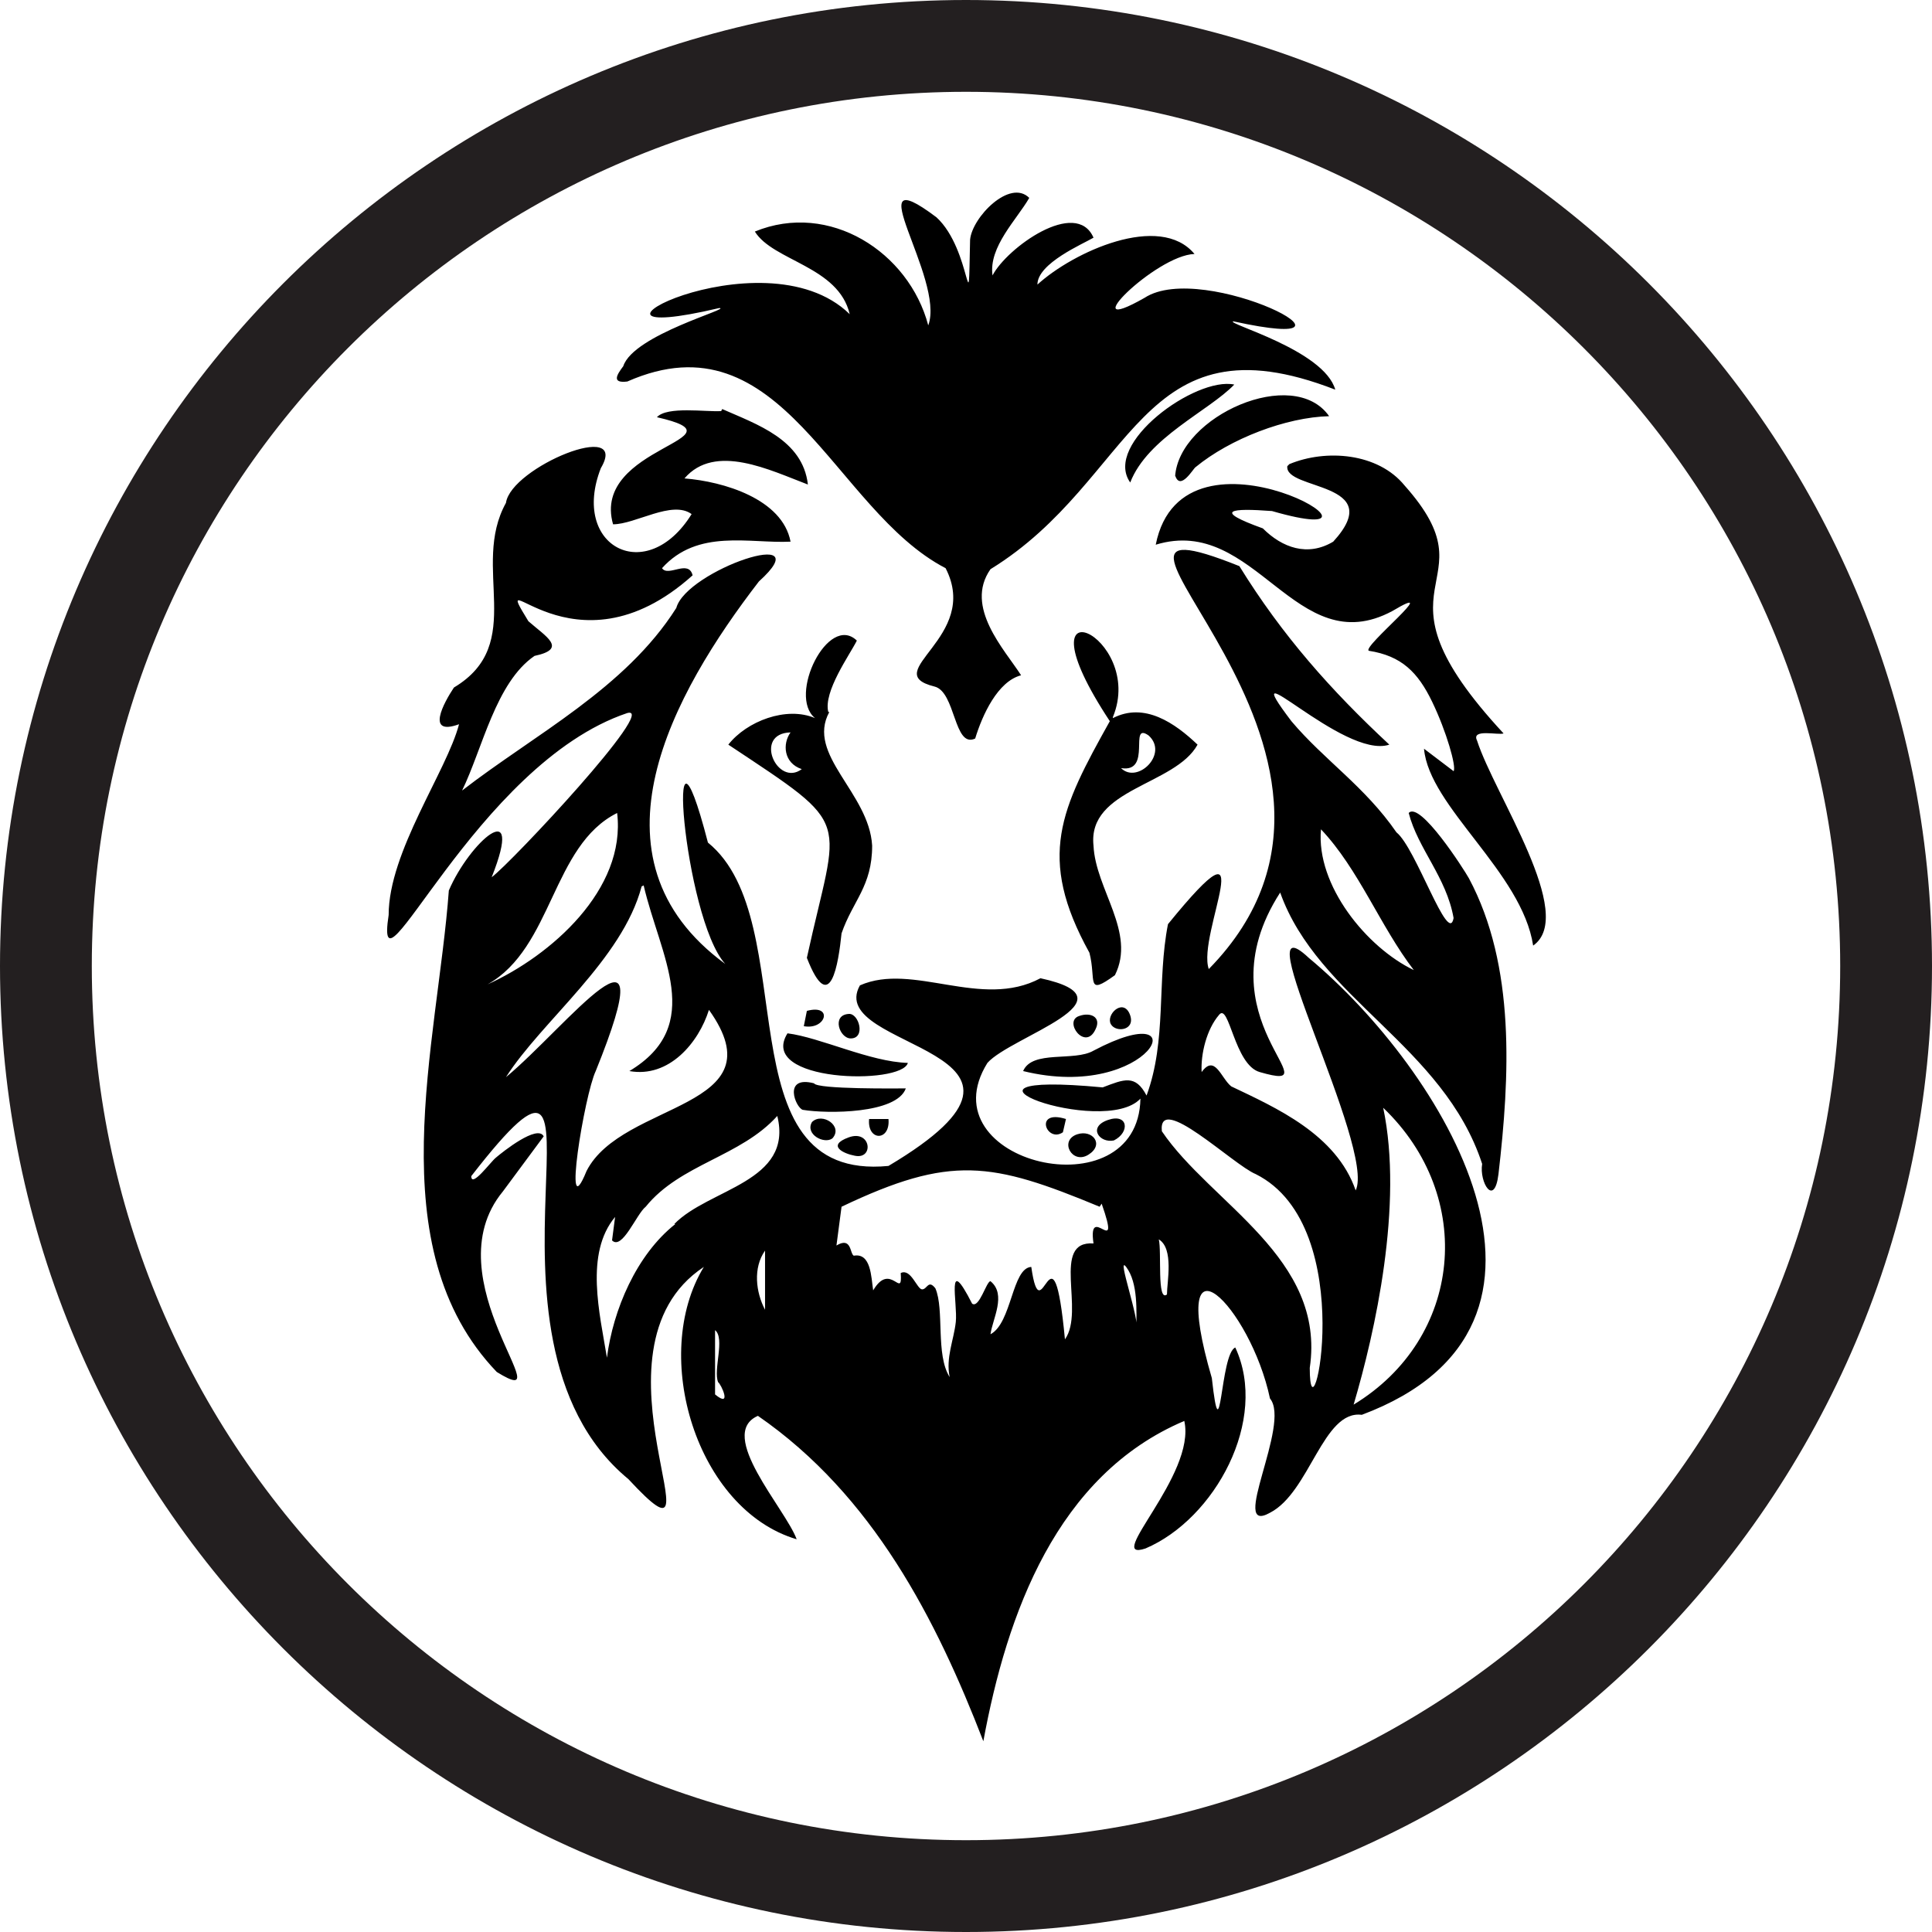 <svg xmlns="http://www.w3.org/2000/svg" version="1.1" xmlns:xlink="http://www.w3.org/1999/xlink" xmlns:svgjs="http://svgjs.dev/svgjs" width="189.4" height="189.4"><svg id="SvgjsSvg1001" xmlns="http://www.w3.org/2000/svg" version="1.1" viewBox="0 0 189.4 189.4">
  <!-- Generator: Adobe Illustrator 29.2.1, SVG Export Plug-In . SVG Version: 2.1.0 Build 116)  -->
  <defs>
    <style>
      .st0 {
        fill: #231f20;
      }
    </style>
  </defs>
  <path class="st0" d="M94.7,189.4C42.5,189.4,0,146.9,0,94.7S42.5,0,94.7,0s94.7,42.5,94.7,94.7-42.5,94.7-94.7,94.7ZM94.7,9C47.4,9,9,47.4,9,94.7s38.4,85.7,85.7,85.7,85.7-38.4,85.7-85.7S141.9,9,94.7,9Z"></path>
  <path d="M70.8,40.1c3.4,1.5,7.9,3,8.4,7.4-3.7-1.4-9.1-4.1-12.1-.6,3.8.3,9.6,2,10.4,6.2-4,.2-9.1-1.3-12.6,2.6.6.9,2.6-.9,3,.7-11.8,10.6-20.2-2.2-16.1,4.5,1.7,1.5,3.9,2.7.6,3.4-3.8,2.6-5.1,9.1-7.1,13.2,7.1-5.5,16-10,21-17.9,1-3.7,14.3-8.2,8.1-2.6-8.4,10.9-17.5,27.1-3.3,37.5-4.1-4.5-6-28.5-1.7-11.9,9.5,7.7,1.2,33.3,17.7,31.7,19.5-11.6-6.4-11.3-2.8-17.7,5.2-2.3,11.9,2.4,17.7-.7,9.7,2.1-2.9,5.7-5.2,8.3-6.1,9.8,14.8,14.8,15,3.5-3.6,3.9-21.7-2.8-3.7-1.1,2.1-.8,3.2-1.3,4.3.8,2-5.4,1-11.2,2.1-16.8,9.6-11.8,2.8,1,4,4.4,21-21.4-18-47.9,3-39.5,4.2,6.8,9,12.2,14.7,17.5-4.5,1.5-15.5-10.1-9.6-2.3,3.2,3.8,7.2,6.4,10.3,10.9,1.9,1.5,5.1,11.2,5.6,8.4-.7-4-3.5-6.8-4.4-10.3,1.1-1.2,5.4,5.5,5.9,6.4,4.6,8.6,4,19.5,2.9,29-.4,3.3-1.9.8-1.6-1-3.8-11.6-16.1-16.2-19.8-26.6-8,12.4,5.6,19.8-2,17.6-2.5-.7-3-6.9-4-5.6-1.2,1.4-1.8,3.8-1.7,5.6,1.3-1.8,1.9.6,2.9,1.4,4.4,2.1,10.3,4.7,12.2,10.2,2-4.1-11.2-29-4.6-22.8,13.1,10.9,28.7,36,5.2,44.8-3.8-.5-5.1,7.6-9,9.6-4.1,2.3,2.1-8.7,0-11.2-1.9-9-10.2-17.4-5.7-2,.9,8.1.8-2.4,2.3-3,3.3,7.1-2,16.8-8.8,19.7-4.2,1.4,5-7.2,3.8-12.5-12.5,5.3-17.4,18.9-19.7,31.4-4.6-11.9-10.8-24.1-22.1-31.9-4.1,1.8,2.7,9.1,3.8,12.1-9.8-2.9-14.4-18-9.1-26.7-12.4,8.2,2.7,31.7-7.4,20.8-17.1-14.1.6-50.3-15.4-29.7,0,1.2,1.9-1.4,2.4-1.8.7-.6,4.1-3.3,4.7-2.1l-4,5.4c-7.1,8.6,6.2,21.9-.6,17.7-11.7-12.2-5.8-32.2-4.7-47.2,2-4.7,7.5-9.6,4.2-1.3,2-1.5,16.4-16.9,13.3-16.1-14.9,5-24.9,29.6-23.4,19.8,0-6.2,5.7-14.1,6.9-18.7-3.3,1.2-1.5-2.1-.5-3.6,7.2-4.3,1.6-11.8,5.1-18.1.5-3.5,12.2-8.3,9.3-3.4-3,7.7,4.5,11.6,8.9,4.5-1.9-1.4-5.5,1-7.7,1-2.2-7.7,13.5-8.4,4.3-10.5,1-1.1,4.8-.5,6.3-.6ZM60.5,79.7c-6.4,3.2-6.3,13.2-12.7,16.8,6.2-2.8,13.6-9.3,12.7-16.8ZM138.6,95.1c-3.3-4.3-5.4-9.9-9.1-13.8-.5,5.5,4.5,11.6,9.1,13.8ZM62.9,86.9c-1.9,7.2-9.8,13.2-13.3,18.7,5.9-4.9,15.8-17.9,8.8-.6-1.1,2.3-3.3,15.7-.9,9.8,3.5-6.9,19-6,12-15.8-1,3.2-3.9,6.7-7.8,6,7.5-4.5,3-11.3,1.4-18.2ZM132.7,137.7c10.7-6.5,12-20.4,2.9-29.1,2,9.5-.8,22-2.9,29.1ZM123.1,115.1c-2.2-.9-9.6-8.1-9.2-4.2,4.8,7.1,16.1,12.4,14.5,23.2,0,8.4,5.1-13.8-5.3-19ZM66.1,120c3.4-3.5,11.7-4.1,10.1-10.6-3.6,4-9.5,4.7-12.9,8.9-.9.7-2.3,4.3-3.3,3.3,0,0,.3-2.3.3-2.3-3,3.6-1.5,9.5-.8,13.8.6-4.7,2.9-10.1,6.7-13.1ZM107.8,118.3c-10.6-4.4-14.6-5.1-25.3,0,0,0-.5,3.8-.5,3.8,1.5-.9,1.3.8,1.7,1,1.7-.3,1.7,2.1,1.9,3.4,1.7-2.9,2.9,1,2.7-1.7,1-.5,1.6,1.6,2.1,1.6s.6-1,1.3-.1c.9,2.1,0,6.5,1.4,8.7-.4-1.9.4-3.6.6-5.4s-1-6.9,1.6-1.8c.7.5,1.4-2.2,1.8-2.2,1.6,1.3.2,3.7,0,5.2,2.1-1.1,2.1-6.5,4-6.6,1,7,2.1-5.5,3.3,7.1,2-2.8-1.4-9.7,2.8-9.4-.6-4.2,2.8,1.8.8-3.9ZM114.4,126.9c0-1.2.7-4.5-.8-5.4.3,1.2-.2,6.2.8,5.4ZM75,128.4v-5.8c-1.2,1.7-.9,4.1,0,5.8ZM110.4,124.2c-1-1.3,1.4,5.3,1,6.2,0-1.8.2-4.6-1-6.2ZM70.4,135.5c-.5-1.2.7-4.3-.3-5.1,0,0,0,6.3,0,6.3,1.7,1.4.6-1,.3-1.2ZM91.8,21.3c-8.1-6.1.9,6-.8,10.6-1.9-7.2-9.7-12.2-17-9.2,1.8,2.9,8.2,3.4,9.3,8.1-8.6-8.4-30.6,3.6-12.8-.6,1.4,0-8.4,2.6-9.4,5.7-.6.8-1.2,1.7.4,1.5,15.2-6.7,20.2,12.6,31.2,18.3,3.5,6.8-6.7,10.2-1.1,11.6,2.1.5,1.9,6.1,4,5.1.7-2.3,2.2-5.6,4.5-6.2-1.6-2.5-5.6-6.7-3-10.4,14.3-8.8,14.5-25.1,33.8-17.6-1.1-3.9-10.8-6.5-10-6.7,15.5,3.4-2.9-6.1-8.7-2.3-7.2,4.1,1.1-4.2,4.9-4.3-3.4-4.1-11.9-.2-15.4,3,0-2.1,4.5-4,5.5-4.6-1.7-3.9-8.5,1-9.9,3.7-.4-2.8,2.4-5.5,3.6-7.6-1.9-1.9-5.6,1.9-5.8,4.1-.2,9.1.2,1-3.3-2.2ZM126.2,45.7c-.3,2.4,9.9,1.5,4.5,7.4-2.5,1.5-5,.6-6.9-1.3-5-1.8-3.1-2,.9-1.7,14.9,4.3-8.7-10.3-11.4,3.3,9.8-3,13.7,11.6,23.2,6.5,5.2-3.1-3.1,3.6-2.3,3.9,3.2.5,4.8,2.1,6.2,5s2.4,6.4,2.1,6.8c0,0-2.9-2.2-2.9-2.2.5,5.7,9.6,12.1,10.7,19.3,4.3-3-3.8-14.8-5.5-20.1-.6-1.2,2.1-.5,2.6-.7-14.1-15.2-.7-14.2-9.7-24.3-2.6-3.2-7.7-3.6-11.3-2.1ZM109.1,70.4c3.1-1.6,6.1.5,8.3,2.6-2.2,4-10.8,4.3-10.2,9.9.2,4.3,4.2,8.5,2.1,12.7-2.9,2.1-1.8.5-2.5-2.2-5.2-9.4-2.8-14.1,2-22.7-9.5-14.4,3.6-8.4.3-.4ZM112.6,72.1c-2-1.4.4,3.7-2.7,3.2,1.6,1.6,4.7-1.4,2.7-3.2ZM81.3,69.8c-2.3,4.2,3.9,7.9,4.2,13.1,0,4-1.9,5.4-3,8.6-.3,2.9-1.1,8.3-3.4,2.4,3.1-14.2,4.8-12.6-7.7-20.9,1.8-2.3,5.7-3.8,8.5-2.6-2.7-2.2,1.3-10.3,4.1-7.6-.7,1.4-3.3,5-2.8,7ZM77.5,71.8c-3.7.1-1.3,5.4,1.1,3.6-1.8-.6-1.9-2.5-1.1-3.6ZM115.2,46.6c.5,1.6,1.8-.7,2-.8,3.4-2.8,8.9-4.9,13.1-5-3.5-5-14.7,0-15.1,5.9ZM107.2,103c-1.9,1.1-6-.1-6.9,2,12.6,3.1,17.5-7.6,6.9-2ZM77.2,101.3c-3,4.8,11.2,5.1,11.8,2.9-3.7-.1-8.6-2.5-11.8-2.9ZM110.8,47.3c1.7-4.4,7.7-7,10.2-9.6-3.8-.8-12.9,5.8-10.2,9.6ZM79.8,106.2c-3.1-.8-1.8,2.4-1.1,2.6,2.4.4,9.2.4,10.1-2.1-.7,0-8.7.1-9-.5ZM109.2,111.8c1.6-.8,1.4-2.7-.6-2s-.8,2.3.6,2ZM79.6,110c-.7,1.2,1.2,2.2,2,1.6,1.1-1.2-1-2.6-2-1.6ZM83.4,101.8c1.5,0,.8-2.5-.2-2.4-1.7.1-.9,2.4.2,2.4ZM107.4,100.9c.6-1.2-.5-1.7-1.6-1.3-1.6.5.6,3.5,1.6,1.3ZM105.6,111.2c-1.8.6-.5,3,1.1,2s.4-2.5-1.1-2ZM83.8,113.3c1.9.4,1.6-2.6-.6-1.8s-.5,1.6.6,1.8ZM110.7,99.3c-.7-1.4-2.3.2-1.8,1.1s2.6.6,1.8-1.1ZM85.2,109.7c-.2,2.2,2.1,2.2,1.9,0h-1.9ZM79.1,99.1l-.3,1.5c2.2.4,2.9-2.2.3-1.5ZM104.2,111l.3-1.3c-3.2-1-1.9,2.4-.3,1.3Z"></path>
</svg><style>@media (prefers-color-scheme: light) { :root { filter: contrast(1) brightness(1); } }
@media (prefers-color-scheme: dark) { :root { filter: invert(100%); } }
</style></svg>